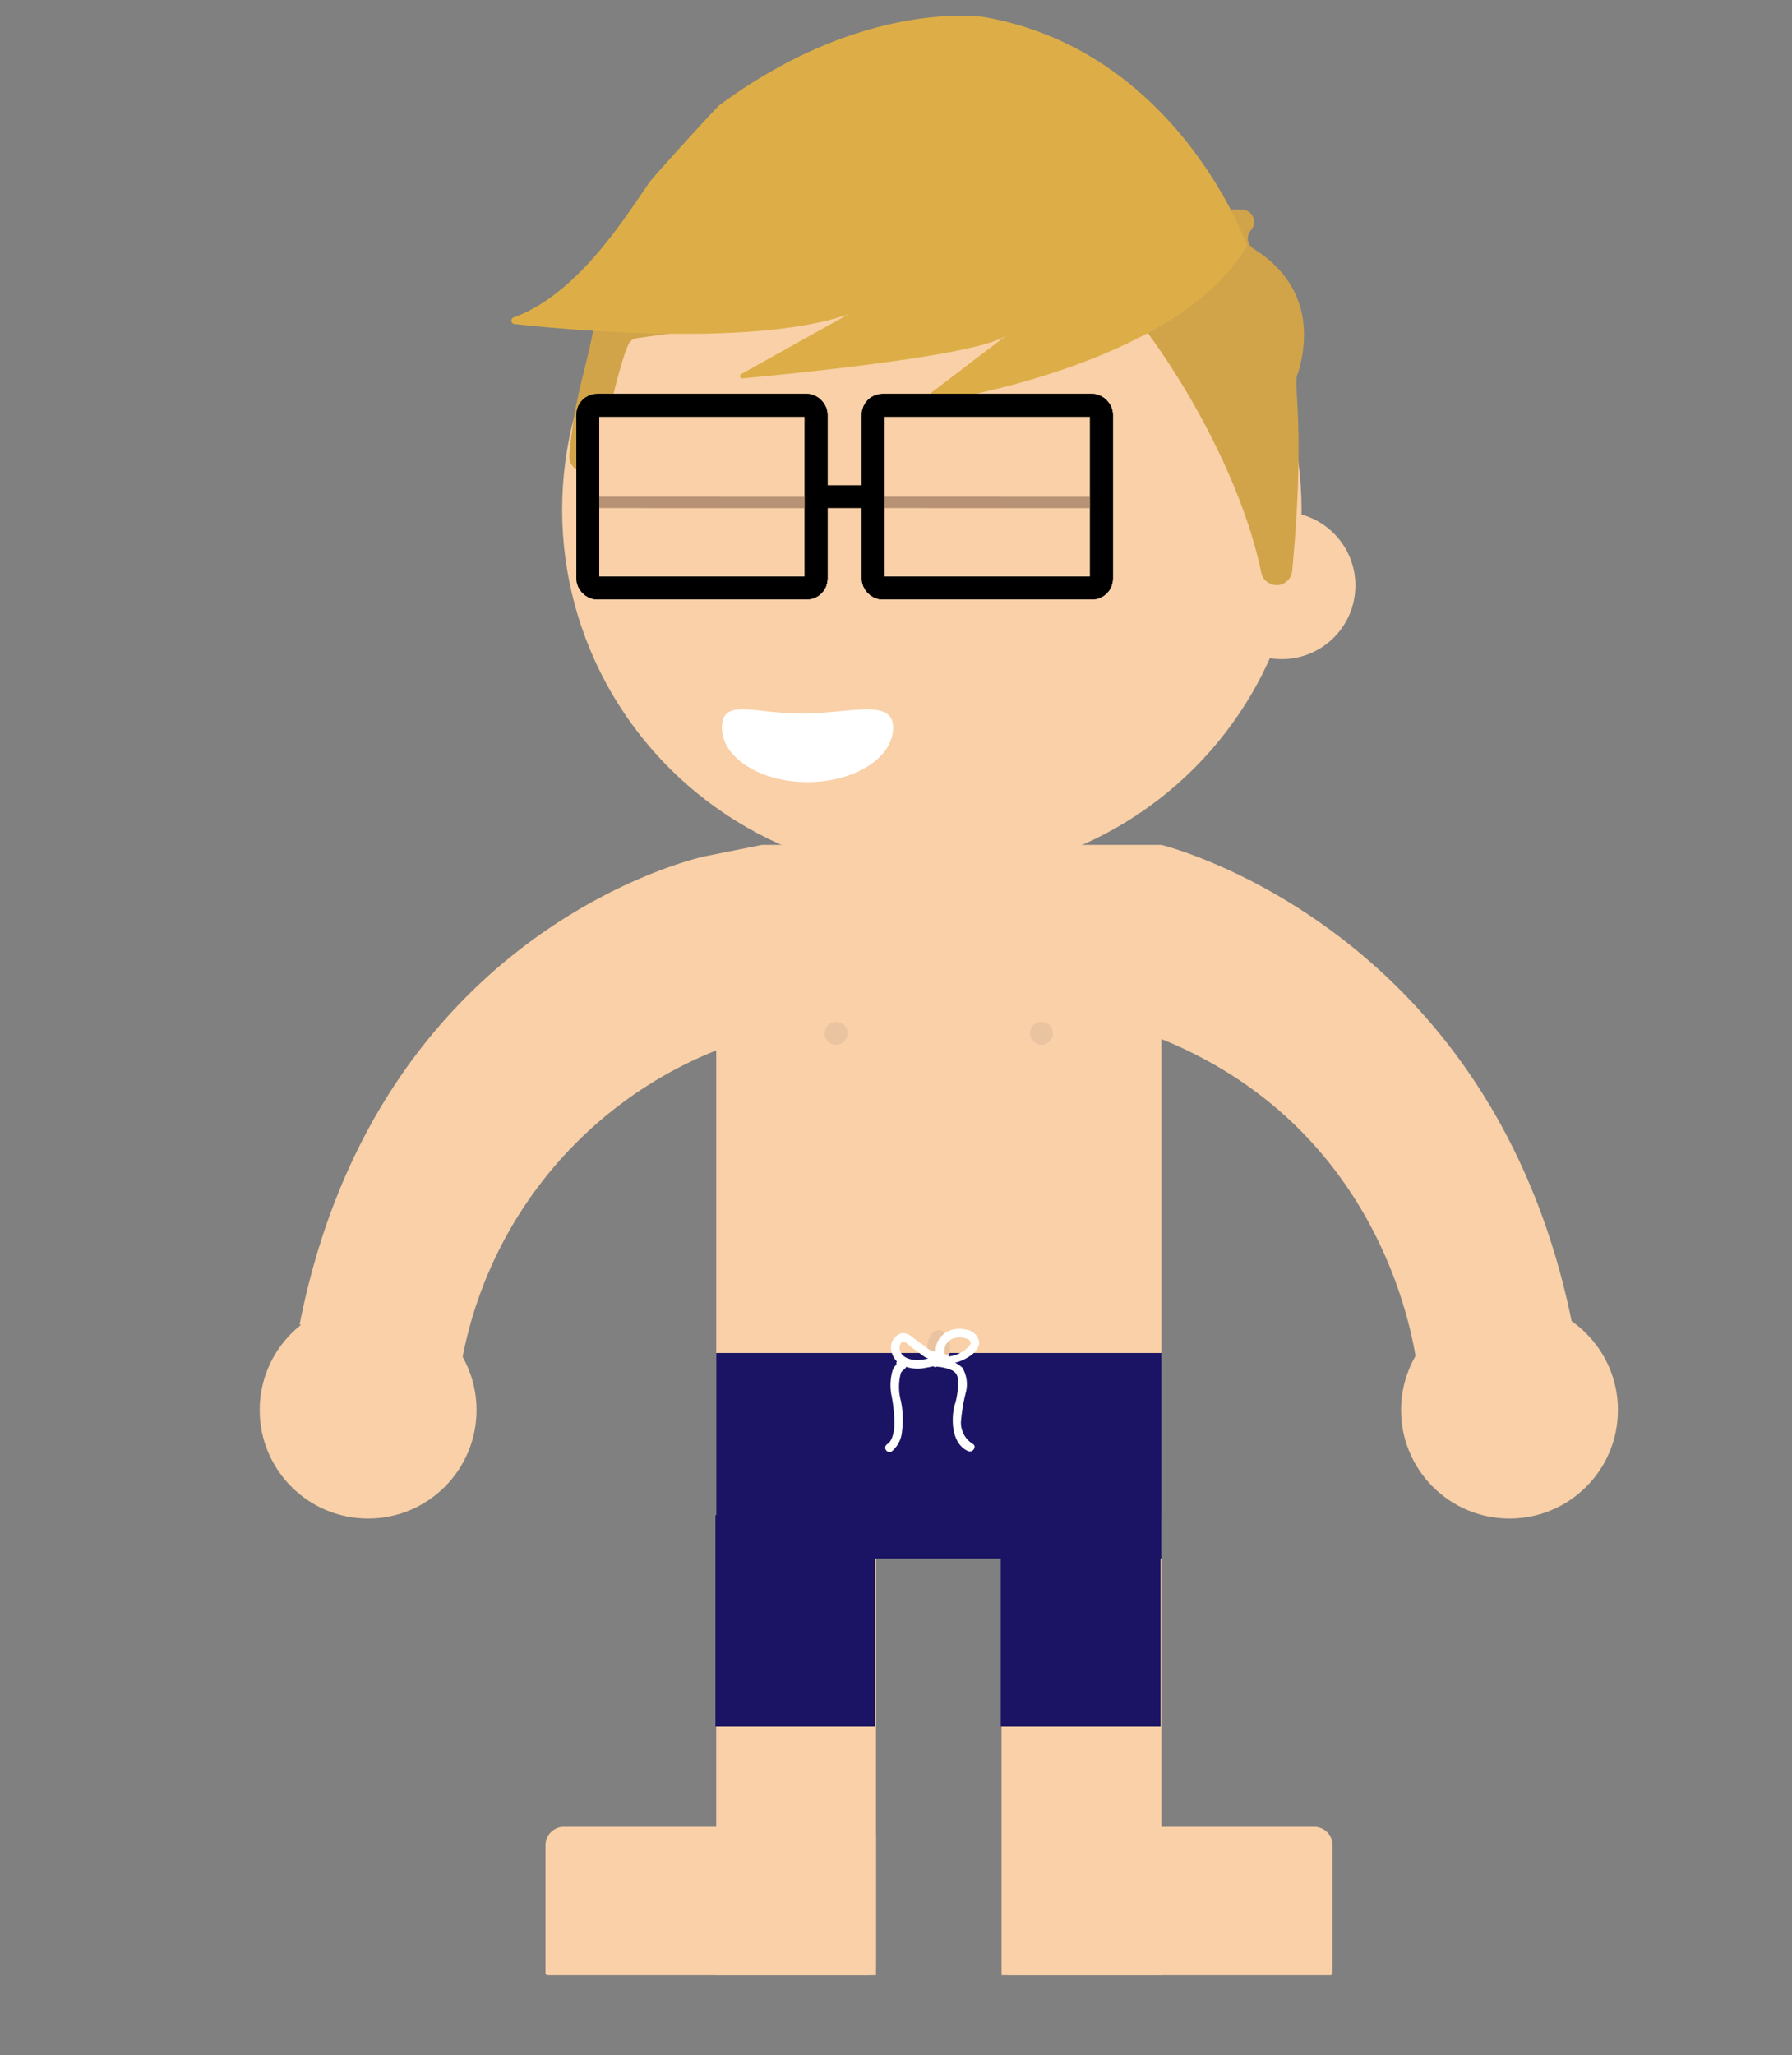<svg viewBox="0 0 157 180" xmlns="http://www.w3.org/2000/svg"><rect x="0" y="0" width="157" height="180" fill="#808080" stroke="none"/><g fill="#f9d0a7"><path d="m87.75 133h14v40h-14z" transform="matrix(-1 0 0 -1 189.5 306)"/><path d="m62.75 134h14v39h-14z" transform="matrix(-1 0 0 -1 139.5 307)"/><path d="m48.51 160h28a.2.2 0 0 1 .2.2v11.18a1.62 1.62 0 0 1 -1.58 1.62h-26.62a.76.76 0 0 1 -.76-.76v-11.48a.76.76 0 0 1 .76-.76z" transform="matrix(-1 0 0 -1 124.5 333)"/><path d="m88.51 160h26.62a1.62 1.62 0 0 1 1.62 1.62v11.18a.2.2 0 0 1 -.2.2h-28a.76.76 0 0 1 -.76-.76v-11.48a.76.76 0 0 1 .76-.76z"/><path d="m62.75 92v44h39v-45c21 8.53 22.5 29.5 22.5 29.5l13.5-4.5c-7-35-36-42-36-42h-35l-5 1s-28.6 6-35.5 41l14 4.5a36.35 36.35 0 0 1 22.5-28.5"/><circle cx="132.25" cy="123.5" r="9.5"/><circle cx="32.25" cy="123.5" r="9.5"/><ellipse cx="81.64" cy="44.64" rx="32.39" ry="32.14"/><circle cx="112.3" cy="51.28" r="6.45"/></g><path d="m63.25 63.73c0 2.63 3.36 4.77 7.5 4.77s7.5-2.14 7.5-4.77-3.86-1.23-8-1.23-7-1.41-7 1.23z" fill="#fff"/><path d="m49.89 39.81c.5-5.47 1.35-6.86 2.26-11.77a1.09 1.09 0 0 1 .58-.78l22.76-11.61a1 1 0 0 1 .63-.11l22.37 2.81h10.3a1.09 1.09 0 0 1 .81 1.81 1.08 1.08 0 0 0 .24 1.64c2 1.21 5.73 4.39 3.93 10.72a1.17 1.17 0 0 1 -.09.24c-.44.8.73 4.45-.47 17.23a1.37 1.37 0 0 1 -2.71.15c-2.11-10.14-9.64-21.74-14.07-25.72a1.06 1.06 0 0 0 -.92-.23l-39.75 5.43a1.08 1.08 0 0 0 -.51.26c-.54.51-1.72 5.17-2.76 10.3a1.31 1.31 0 0 1 -2.6-.37z" fill="#d1a44a"/><path d="m80.66 35.32c2.59-.17 22.91-3.74 28.59-13.82 0 0-6-17-23-20 0 0-10.46-1.7-23.2 7.7-.37.28-5.86 6.35-6.12 6.73-1.93 2.73-6.2 9.82-11.93 11.87a.3.3 0 0 0 .06.58c5 .54 21 2 29.24-.84l-9.36 5.22a.2.2 0 0 0 .1.38c4.14-.39 20.88-2 23.17-3.79l-7.6 5.79a.1.1 0 0 0 .05.18z" fill="#ddae47"/><path d="m87.69 132.22h14v19h-14z" fill="#1b1464" transform="matrix(-1 0 0 -1 189.37 283.44)"/><path d="m62.69 132.7h14v18.52h-14z" fill="#1b1464" transform="matrix(-1 0 0 -1 139.37 283.92)"/><path d="m62.75 118.5h39v18h-39z" fill="#1b1464"/><circle cx="73.25" cy="90.5" fill="#eac3a0" r="1"/><circle cx="91.25" cy="90.5" fill="#eac3a0" r="1"/><ellipse cx="82.25" cy="118" fill="#eac3a0" rx="1" ry="1.5"/><path d="m82 119.7a3.76 3.76 0 0 1 1.29.27.9.9 0 0 1 .63.82 6.31 6.31 0 0 1 -.32 2.4c-.28 1.27-.19 3.28 1.21 3.9.44.19.82-.46.38-.65a2.19 2.19 0 0 1 -1-1.9 15.2 15.2 0 0 1 .45-2.67 2.86 2.86 0 0 0 -.33-2.09 3.18 3.18 0 0 0 -2.31-.78c-.48 0-.48.73 0 .75z" fill="#fff"/><path d="m79 119a.49.49 0 0 0 -.36.13.38.38 0 0 0 -.06.45s.12.17.18.18v-.41s-.12.08-.14.09a1.31 1.31 0 0 0 -.45.7 4.65 4.65 0 0 0 -.06 2.1 13.16 13.16 0 0 1 .25 2.42c0 .5-.11 1.48-.6 1.8s0 .92.38.65a2.56 2.56 0 0 0 .89-1.78 8.07 8.07 0 0 0 -.1-2.64 4.59 4.59 0 0 1 0-2.44c.11-.25.42-.32.48-.6a.47.47 0 0 0 -.1-.39.5.5 0 0 0 -.13-.12c-.08-.06-.07-.11 0 0l-.06.45-.17.09c.48 0 .49-.79 0-.75z" fill="#fff"/><path d="m82.9 119.47a4 4 0 0 0 1.87-.57c.51-.3 1.09-.79 1-1.45a1.33 1.33 0 0 0 -1.15-1 2.34 2.34 0 0 0 -1.84.31 1.9 1.9 0 0 0 -.81 1.52 1.18 1.18 0 0 1 0 .42c-.06.15-.22.18-.37.22a5.65 5.65 0 0 1 -1.22.2c-.61 0-1.37-.2-1.54-.87-.06-.22 0-.59.2-.71s.47.18.64.31c.4.32.83.62 1.24.93.58.42 1.32.26 1.89.69.38.29.76-.36.38-.65a2 2 0 0 0 -.84-.37 2.77 2.77 0 0 1 -.86-.2 3.59 3.59 0 0 1 -.54-.4l-.64-.45c-.43-.32-.83-.77-1.43-.6a1.29 1.29 0 0 0 -.81 1.36 1.8 1.8 0 0 0 1.06 1.46 3.3 3.3 0 0 0 2 .17c.61-.11 1.43-.22 1.58-.94a8.85 8.85 0 0 1 .08-.9 1.2 1.2 0 0 1 .6-.67 1.65 1.65 0 0 1 1.16-.08c.31.08.63.27.41.62a2.79 2.79 0 0 1 -2.07 1c-.48 0-.48.78 0 .75z" fill="#fff"/><rect fill="#f9d0a7" height="16" rx=".82" stroke="#000" stroke-miterlimit="10" stroke-width="2" width="20" x="76.5" y="35.5"/><rect fill="#f9d0a7" height="16" rx=".82" stroke="#000" stroke-miterlimit="10" stroke-width="2" width="20" x="51.5" y="35.5"/><path d="m71.5 43.5h5" fill="none" stroke="#000" stroke-miterlimit="10" stroke-width="2"/><path d="m96.17 44.01-19.17-.01" stroke="#b79274" stroke-miterlimit="10"/><path d="m71.17 44.01-19.17-.01" stroke="#b79274" stroke-miterlimit="10"/><rect fill="none" height="16" rx=".82" stroke="#000" stroke-miterlimit="10" stroke-width="2" width="20" x="76.5" y="35.5"/><rect fill="none" height="16" rx=".82" stroke="#000" stroke-miterlimit="10" stroke-width="2" width="20" x="51.5" y="35.5"/></svg>